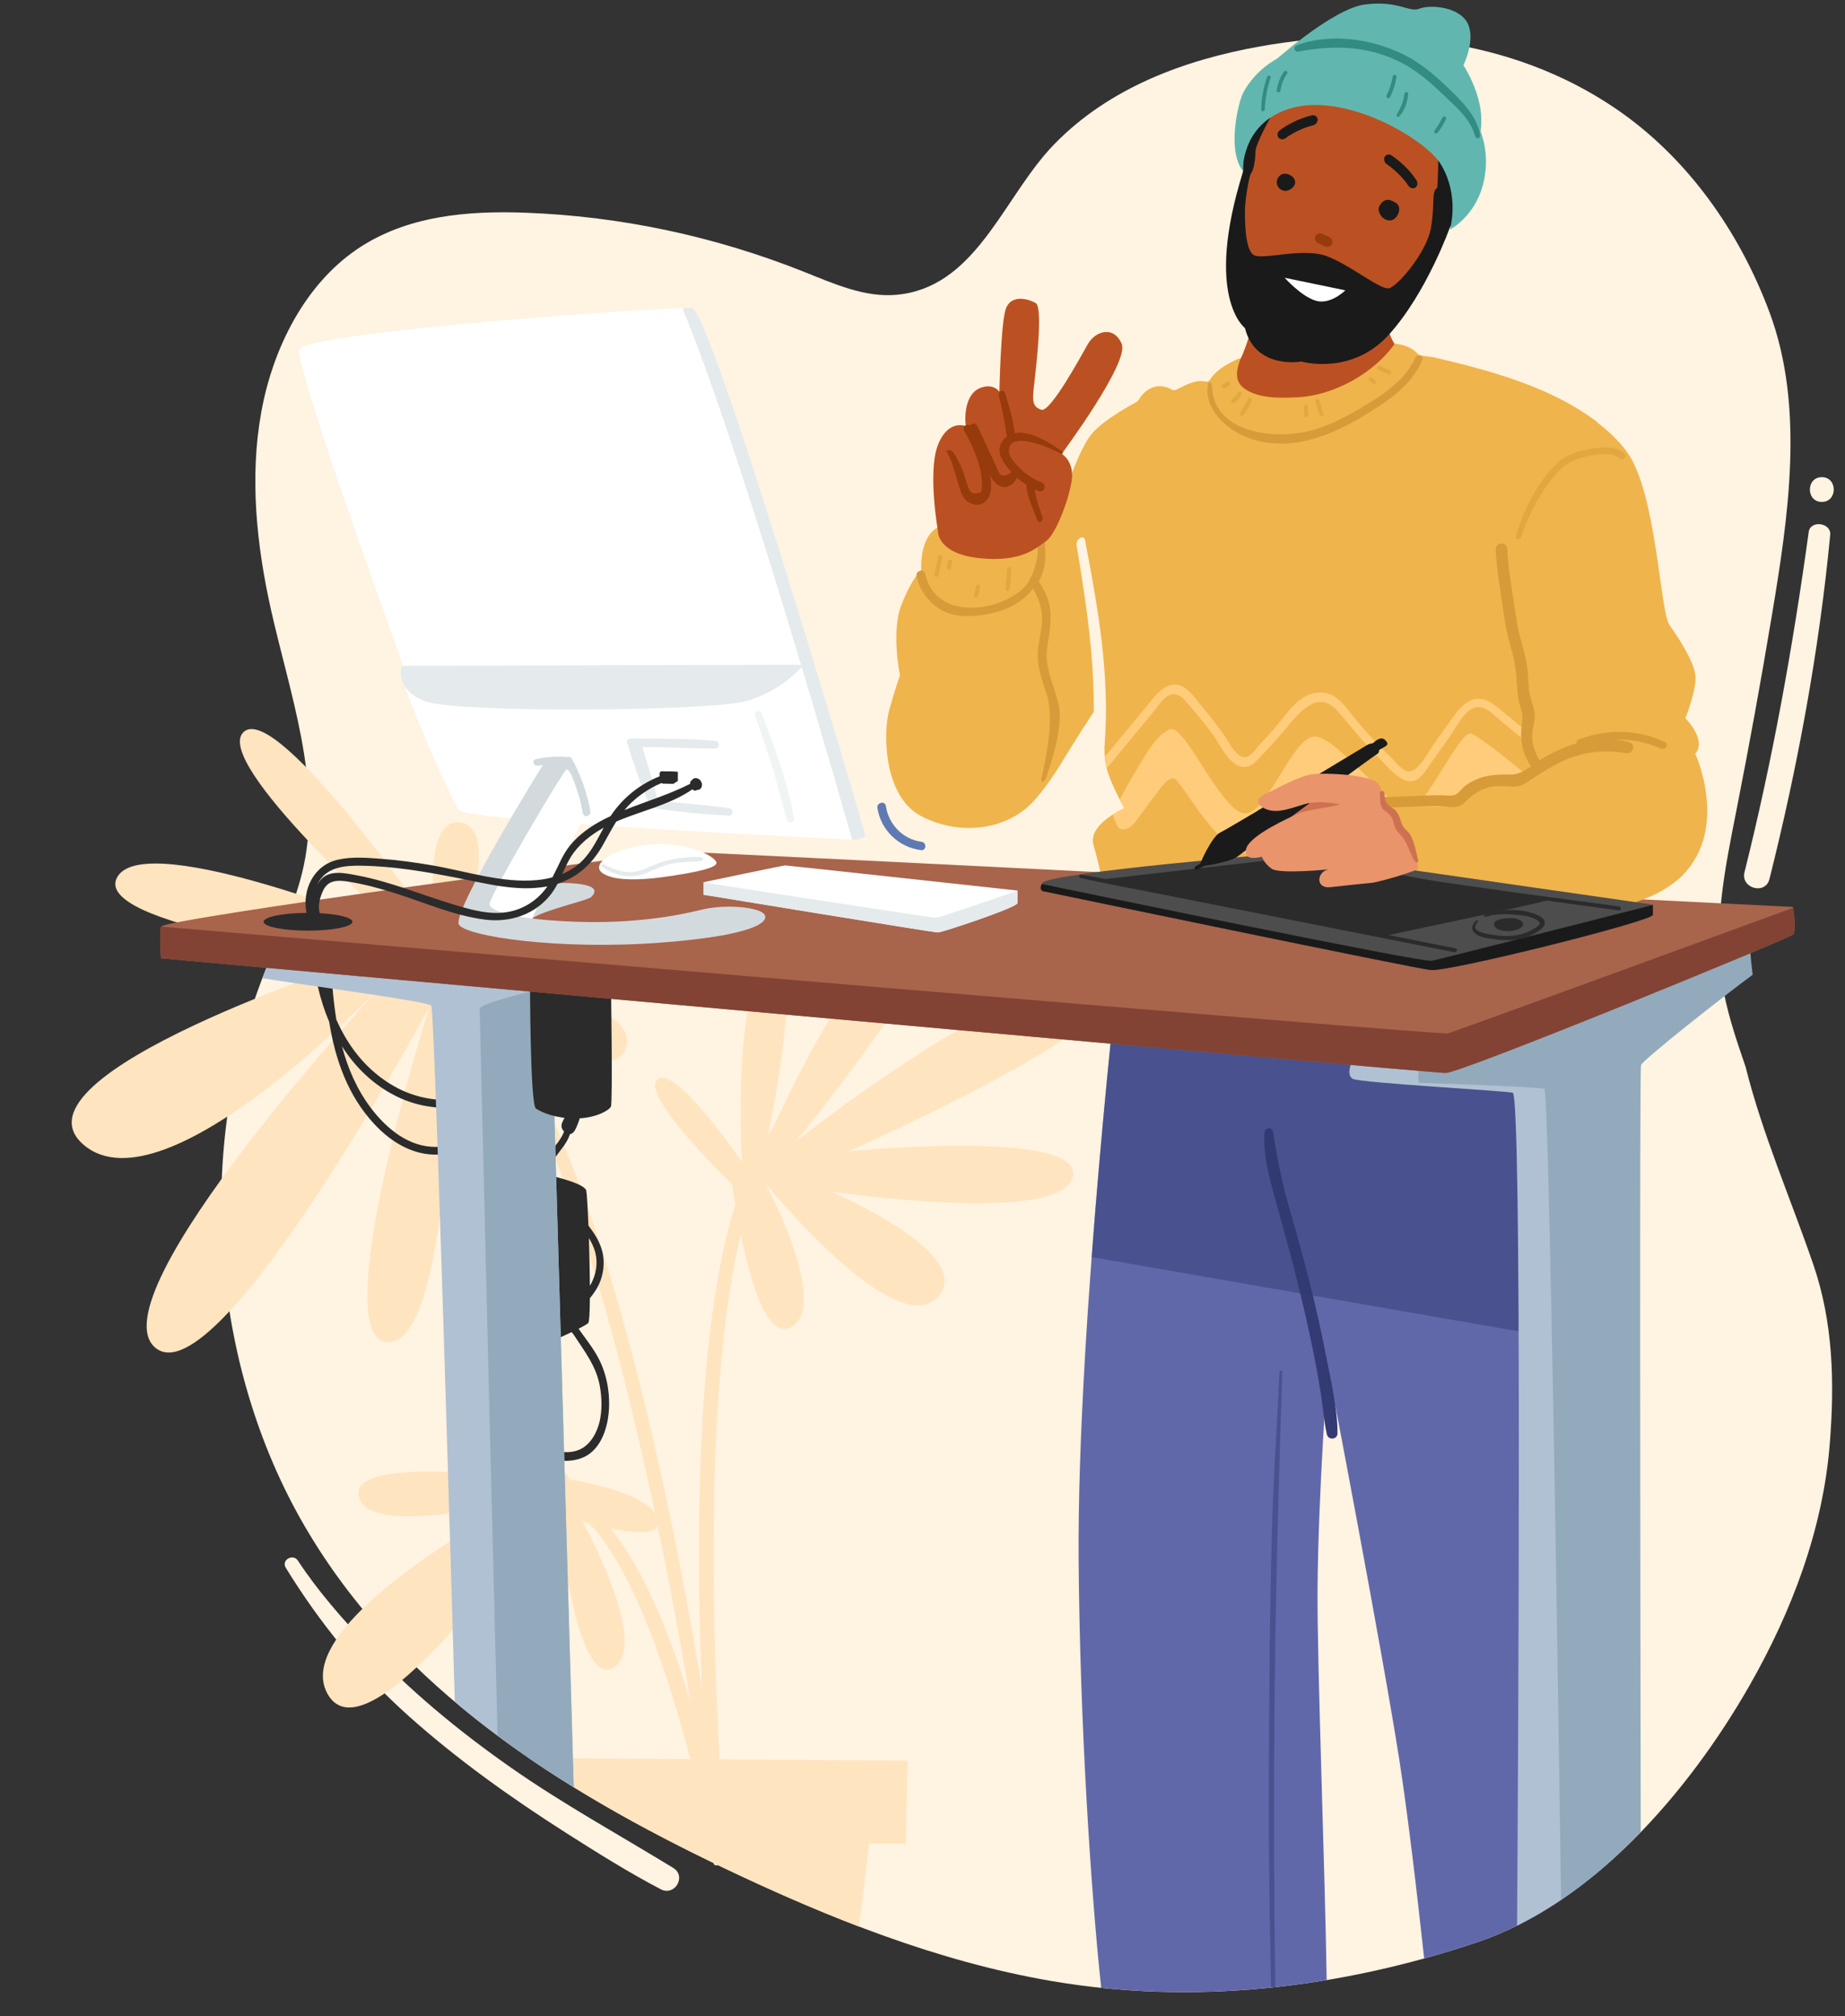 <svg xmlns="http://www.w3.org/2000/svg" xmlns:xlink="http://www.w3.org/1999/xlink" width="238" zoomAndPan="magnify" viewBox="0 0 178.5 195" height="260" preserveAspectRatio="xMidYMid meet" version="1.0"><rect x="0" y="0" width="178.5" height="195" fill="#333333" stroke="none"/><defs><clipPath id="948ff66a7c"><path d="M 21 3 L 177.797 3 L 177.797 193 L 21 193 Z M 21 3 " clip-rule="nonzero"/></clipPath><clipPath id="5bab9da36c"><path d="M 168 50 L 177.797 50 L 177.797 86 L 168 86 Z M 168 50 " clip-rule="nonzero"/></clipPath><clipPath id="462869d989"><path d="M 175 46 L 177.797 46 L 177.797 49 L 175 49 Z M 175 46 " clip-rule="nonzero"/></clipPath></defs><path fill="#fff3e1" d="M 65.129 180.668 C 59.844 177.434 54.43 174.473 49.348 170.91 C 44.363 167.418 39.637 163.516 35.469 159.07 C 33.082 156.523 30.742 153.879 28.824 150.953 C 28.348 150.227 27.188 150.891 27.648 151.641 C 30.957 157.016 34.828 161.766 39.535 165.977 C 44.246 170.188 49.414 173.871 54.738 177.266 C 57.738 179.176 60.773 181.082 63.922 182.734 C 65.281 183.449 66.449 181.473 65.129 180.668 Z M 65.129 180.668 " fill-opacity="1" fill-rule="nonzero"/><g clip-path="url(#948ff66a7c)"><path fill="#fff3e1" d="M 101.188 14.836 C 96.777 19.961 94.082 27.828 86.762 28.512 C 83.68 28.801 80.691 27.449 77.781 26.289 C 69.164 22.855 60.062 20.922 50.906 20.578 C 45.262 20.363 39.324 20.844 34.516 24.125 C 29.559 27.508 26.41 33.57 25.273 39.891 C 24.133 46.207 24.828 52.777 26.23 59.031 C 28.07 67.203 31.133 75.57 29.379 83.766 C 28.613 87.344 26.969 90.602 25.633 93.969 C 18.836 111.066 20.32 131.879 29.457 147.582 C 38.691 163.453 54.371 173.207 70.043 180.68 C 80.215 185.531 90.734 189.719 101.68 191.602 C 115.465 193.973 129.582 192.328 142.863 187.879 C 153.93 184.172 163.285 173.508 169.281 162.996 C 173.328 155.902 176.375 147.949 177.031 139.598 C 177.5 133.688 177.348 127.895 175.441 122.328 C 173.281 116.027 170.492 109.648 168.883 103.191 C 167.938 100.438 166.992 97.668 166.574 94.789 C 165.781 89.34 166.922 83.82 167.988 78.418 C 169.227 72.145 170.371 65.855 171.422 59.547 C 172.996 50.113 174.633 39.453 171.211 30.246 C 168.312 22.441 163.277 15.258 156.359 10.535 C 146.242 3.625 133.613 2.398 121.875 4.496 C 114.738 5.773 107.348 8.422 101.965 13.984 C 101.699 14.258 101.441 14.543 101.188 14.836 Z M 101.188 14.836 " fill-opacity="1" fill-rule="nonzero"/></g><path fill="#ffe4c0" d="M 105.871 95.367 C 98.719 93.074 76.898 110.492 76.898 110.492 C 76.898 110.492 94.219 89.59 88.688 89.676 C 84.043 89.75 76.934 104.418 74.777 109.109 C 74.617 109.305 74.461 109.508 74.305 109.723 C 75.047 106.117 77.793 91.855 74.516 93.395 C 70.766 95.152 71.777 112.391 71.777 112.391 C 71.777 112.391 65.297 102.863 63.602 104.418 C 61.91 105.973 70.84 114.562 70.84 114.562 C 70.84 114.562 70.938 115.336 71.133 116.516 C 69.043 123.176 67.879 132.977 67.664 145.844 C 67.559 152.109 67.703 158.223 67.918 163.328 C 66.992 157.738 65.742 150.848 64.172 143.621 C 59.156 120.539 53.398 105.039 47.055 97.535 C 49.461 99.141 59.254 105.383 60.559 101.348 C 62.051 96.746 46.469 93.836 46.469 93.836 C 46.469 93.836 54.621 91.914 53.109 90.672 C 51.594 89.43 44.82 91.215 44.82 91.215 C 44.766 90.664 48.438 79.996 44.5 79.551 C 40.562 79.105 42.203 90.082 42.203 90.082 C 42.203 90.082 26.941 67.93 23.609 70.766 C 20.273 73.602 38.875 90.137 38.875 90.137 C 38.875 90.137 14.238 80.051 11.371 84.789 C 8.504 89.531 35.234 92.723 35.234 92.723 C 35.234 92.723 0.203 104 8.098 110.734 C 15.996 117.469 36.887 95.344 36.887 95.344 C 36.887 95.344 8.996 125.402 15.047 130.371 C 21.102 135.34 41.539 97.391 41.539 97.391 C 41.539 97.391 31.379 129.586 37.516 129.812 C 43.656 130.039 43.852 98.273 43.852 98.273 C 43.852 98.273 45.809 123.699 51.234 122.324 C 55.383 121.273 50.434 107.129 47.871 100.527 C 54.594 110.379 59.797 129.367 63.379 146.367 C 61.781 144.059 55.117 143.117 55.117 143.117 C 55.117 143.117 45.812 128.727 43.938 132.254 C 42.062 135.781 52.434 143.195 52.434 143.195 C 52.434 143.195 33.91 140.492 34.695 144.684 C 35.48 148.875 50.305 145.078 50.305 145.078 C 50.305 145.078 27.84 156.871 31.68 163.824 C 35.52 170.773 51.266 148.23 51.266 148.23 C 51.266 148.23 44.41 160.422 48.051 163.496 C 51.695 166.566 54.238 148.309 54.238 148.309 C 54.238 148.309 55.938 163.547 59.414 161.25 C 62.895 158.957 56.352 147.172 56.352 147.172 C 56.352 147.172 56.613 147.25 57.039 147.363 C 61.418 152.027 64.75 162.297 66.785 170.152 L 51.164 170.043 C 56.852 173.938 62.938 177.25 69.039 180.199 C 69.059 180.301 69.07 180.359 69.07 180.367 L 69.172 180.352 C 69.18 180.398 69.184 180.426 69.184 180.438 L 69.469 180.406 C 69.66 180.5 69.852 180.59 70.043 180.684 C 74.336 182.73 78.691 184.656 83.113 186.344 C 83.492 183.281 83.836 180.379 84.078 178.305 L 87.629 178.305 L 87.812 170.301 L 69.617 170.172 C 68.879 156.887 68.25 133.617 71.66 119.391 C 72.578 123.895 74.254 129.719 76.586 128.324 C 80.293 126.105 74.062 114.473 74.062 114.473 C 74.062 114.473 86.414 129.66 90.625 125.543 C 94.832 121.426 80.371 115.234 80.371 115.234 C 80.371 115.234 102.629 118.574 103.773 113.836 C 104.922 109.098 82.066 111.367 82.066 111.367 C 82.066 111.367 113.023 97.664 105.871 95.367 Z M 46.523 97.172 C 46.523 97.172 46.598 97.227 46.742 97.324 L 46.629 97.422 C 46.559 97.262 46.523 97.172 46.523 97.172 Z M 59.082 147.84 C 60.965 148.219 63.207 148.457 63.633 147.59 C 64.918 153.789 65.984 159.68 66.828 164.719 C 66.582 163.867 66.328 163.035 66.066 162.242 C 63.922 155.762 61.582 150.949 59.082 147.84 Z M 59.082 147.84 " fill-opacity="1" fill-rule="nonzero"/><path fill="#efb44b" d="M 108.258 65.285 C 108.258 65.285 106.164 68.203 103.809 71.973 C 101.457 75.738 99.578 79.559 94.676 79.941 C 89.773 80.32 94.891 52.48 94.891 52.48 L 104.484 46.492 Z M 108.258 65.285 " fill-opacity="1" fill-rule="nonzero"/><path fill="#efb44b" d="M 105.273 87.859 C 104.762 89.418 104.344 91.047 104.625 91.578 C 105.215 92.691 107.891 95.211 118.875 95.781 C 129.855 96.355 146.066 91.793 147.371 91.645 C 148.418 91.523 148.922 90.203 149.141 89.328 C 149.473 88 149.414 86.488 149.09 85.168 C 149.008 84.824 148.902 84.477 148.93 84.121 C 148.957 83.844 149.059 83.582 149.16 83.324 C 149.414 82.66 149.645 81.969 149.613 81.258 C 149.598 80.992 149.551 80.734 149.484 80.477 C 149.387 80.09 149.25 79.707 149.152 79.32 C 148.867 78.195 149.027 77.227 149.207 76.215 C 149.285 75.781 149.363 75.34 149.414 74.875 C 149.469 74.383 149.562 73.891 149.672 73.398 C 149.73 73.141 149.797 72.883 149.867 72.625 C 149.98 72.184 150.105 71.742 150.227 71.305 C 150.898 68.875 151.691 66.48 152.531 64.105 C 152.645 63.781 152.762 63.457 152.879 63.137 C 152.941 62.953 153.008 62.773 153.074 62.598 C 153.363 61.797 153.66 61 153.973 60.207 C 154.184 59.66 154.02 58.668 154.039 58.09 C 154.094 56.332 154.148 54.574 154.207 52.82 C 154.266 50.902 154.547 48.883 154.262 47.004 C 153.949 44.949 154.031 42.848 154.543 40.832 C 151.969 38.887 148.996 37.547 145.949 36.531 C 144.379 36.004 142.781 35.562 141.176 35.156 C 140.371 34.953 139.566 34.762 138.762 34.57 C 138.551 34.52 137.309 34.418 137.184 34.25 C 137.145 34.199 136.328 33.133 134.215 33.23 C 132.051 33.336 120.355 34.57 120.355 34.57 C 119.84 34.625 119.246 34.961 118.805 35.207 C 118.359 35.449 117.938 35.738 117.578 36.094 C 117.391 36.273 117.234 36.477 117.086 36.688 C 116.859 36.996 116.746 36.926 116.363 36.867 C 115.684 36.762 114.727 37.227 114.113 37.535 C 113.895 37.645 113.715 37.789 113.469 37.727 C 113.305 37.684 113.141 37.547 112.969 37.492 C 112.66 37.395 112.336 37.332 112.012 37.363 C 111.648 37.395 111.312 37.535 111.016 37.742 C 110.824 37.871 110.652 38.031 110.492 38.203 C 110.352 38.352 110.125 38.812 109.957 38.887 C 109.957 38.887 106.738 40.559 105.582 42.012 C 104.43 43.465 103.273 46.973 103.273 46.973 C 103.273 46.973 106.715 59.691 106.832 65.75 C 106.922 70.473 106.785 72.031 106.887 73.215 C 106.914 73.547 106.965 73.855 107.043 74.191 C 107.051 74.238 107.062 74.281 107.074 74.324 C 107.316 75.266 107.902 76.5 108.32 77.312 C 108.582 77.828 108.777 78.176 108.777 78.176 C 108.777 78.176 108.266 78.398 107.656 78.785 C 106.676 79.418 105.449 80.473 105.789 81.695 C 106.332 83.668 106.504 84.543 106.504 84.543 C 106.504 84.543 105.953 85.863 105.434 87.375 C 105.379 87.535 105.328 87.695 105.273 87.859 Z M 105.273 87.859 " fill-opacity="1" fill-rule="nonzero"/><path fill="#d89b39" d="M 116.855 37.305 C 116.93 36.801 117.242 36.918 117.262 37.43 C 117.449 42.078 123.773 42.617 127.254 41.527 C 129.223 40.91 131.051 39.867 132.781 38.773 C 134.465 37.711 136.09 36.445 136.926 34.609 C 137.113 34.203 137.789 34.414 137.605 34.832 C 136.738 36.836 135.102 38.207 133.289 39.379 C 131.156 40.758 128.859 42.055 126.352 42.625 C 124.301 43.094 122.062 43.004 120.148 42.09 C 118.379 41.246 116.531 39.402 116.855 37.305 Z M 116.855 37.305 " fill-opacity="1" fill-rule="nonzero"/><path fill="#d89b39" d="M 133.465 35.371 C 133.801 35.527 134.133 35.688 134.477 35.824 C 134.707 35.918 134.59 36.281 134.355 36.191 C 133.996 36.051 133.641 35.898 133.301 35.711 C 133.113 35.609 133.27 35.277 133.465 35.371 Z M 133.465 35.371 " fill-opacity="0.5" fill-rule="nonzero"/><path fill="#d89b39" d="M 132.723 36.523 L 133.055 36.773 C 133.25 36.922 133.047 37.242 132.844 37.098 C 132.734 37.012 132.621 36.93 132.508 36.848 C 132.309 36.699 132.523 36.371 132.723 36.523 Z M 132.723 36.523 " fill-opacity="0.5" fill-rule="nonzero"/><path fill="#d89b39" d="M 127.641 38.73 C 127.762 39.168 127.898 39.598 128.051 40.027 C 128.137 40.27 127.738 40.359 127.656 40.113 C 127.512 39.684 127.379 39.25 127.262 38.812 C 127.199 38.57 127.574 38.492 127.641 38.73 Z M 127.641 38.73 " fill-opacity="0.5" fill-rule="nonzero"/><path fill="#d89b39" d="M 126.281 39.164 C 126.371 39.141 126.5 39.207 126.512 39.309 C 126.539 39.574 126.566 39.836 126.594 40.098 C 126.621 40.352 126.223 40.438 126.199 40.184 C 126.18 39.922 126.156 39.656 126.133 39.395 C 126.125 39.289 126.168 39.188 126.281 39.164 Z M 126.281 39.164 " fill-opacity="0.5" fill-rule="nonzero"/><path fill="#d89b39" d="M 119.984 39.922 C 120.238 39.488 120.516 39.082 120.734 38.629 C 120.844 38.398 121.223 38.52 121.113 38.754 C 120.891 39.23 120.648 39.727 120.324 40.145 C 120.168 40.352 119.852 40.148 119.984 39.922 Z M 119.984 39.922 " fill-opacity="0.5" fill-rule="nonzero"/><path fill="#d89b39" d="M 119.191 38.633 C 119.422 38.434 119.617 38.211 119.773 37.949 C 119.906 37.723 120.242 37.945 120.113 38.172 C 119.941 38.461 119.727 38.727 119.469 38.941 C 119.262 39.109 118.988 38.809 119.191 38.633 Z M 119.191 38.633 " fill-opacity="0.5" fill-rule="nonzero"/><path fill="#d89b39" d="M 118.273 37.215 C 118.422 37.062 118.613 36.961 118.82 36.906 C 119.074 36.844 119.156 37.234 118.906 37.305 C 118.766 37.344 118.652 37.418 118.551 37.523 C 118.367 37.719 118.086 37.406 118.273 37.215 Z M 118.273 37.215 " fill-opacity="0.5" fill-rule="nonzero"/><path fill="#d89b39" d="M 105.273 87.859 C 105.938 88.652 106.828 89.223 107.773 89.676 C 109.309 90.41 110.961 90.945 112.613 91.352 C 115.629 92.09 118.758 92.352 121.848 92.113 C 125.043 91.863 128.121 90.965 131.273 90.426 C 136.898 89.461 143.012 90.211 148.191 87.391 C 148.398 87.277 148.23 86.953 148.023 87.062 C 145.199 88.57 142.008 89.023 138.859 89.27 C 136.09 89.488 133.312 89.609 130.578 90.117 C 127.516 90.684 124.504 91.527 121.383 91.719 C 118.355 91.902 115.301 91.609 112.367 90.848 C 110.953 90.477 109.543 90.012 108.207 89.41 C 107.148 88.93 106.125 88.312 105.434 87.375 C 105.379 87.535 105.328 87.695 105.273 87.859 Z M 105.273 87.859 " fill-opacity="1" fill-rule="nonzero"/><path fill="#d89b39" d="M 151.148 61.527 C 151.793 61.734 152.375 62.074 152.938 62.449 C 153.359 62.73 152.934 63.387 152.504 63.109 C 151.969 62.762 151.398 62.48 150.84 62.172 C 150.473 61.973 150.77 61.406 151.148 61.527 Z M 151.148 61.527 " fill-opacity="1" fill-rule="nonzero"/><path fill="#bb5122" d="M 134.918 33.277 C 132.902 36.125 128.996 38.254 125.574 38.422 C 123.914 38.5 121.785 38.586 120.379 37.574 C 119.457 36.906 119.594 35.887 119.953 34.879 C 121.535 31.512 121.684 27.891 121.789 27.707 C 121.793 27.707 121.793 27.699 121.797 27.699 C 121.801 27.695 121.797 27.695 121.797 27.695 C 121.801 27.695 121.801 27.695 121.805 27.699 C 121.812 27.715 121.82 27.77 121.852 27.832 C 121.859 27.859 121.875 27.887 121.891 27.914 C 121.906 27.941 121.93 27.969 121.953 27.992 C 122.098 28.129 133.945 20.996 133.945 20.996 C 133.945 20.996 132.848 29.973 134.918 33.277 Z M 134.918 33.277 " fill-opacity="1" fill-rule="nonzero"/><path fill="#4b3333" d="M 121.789 27.707 C 121.738 27.801 121.672 28.762 121.422 30.125 C 121.695 30.324 122.008 30.488 122.254 30.602 C 123.578 31.223 125.121 31.367 126.535 31.008 C 126.586 30.996 126.633 30.98 126.68 30.969 C 127.82 30.652 128.859 30.008 129.664 29.145 C 130.535 28.207 130.891 27.496 131.652 25.777 L 122.969 27.852 C 122.379 28.195 122.098 28.129 121.953 27.992 C 121.93 27.969 121.906 27.941 121.891 27.914 C 121.875 27.887 121.859 27.859 121.852 27.832 C 121.82 27.77 121.812 27.715 121.805 27.699 C 121.801 27.695 121.801 27.695 121.801 27.695 C 121.793 27.699 121.793 27.707 121.789 27.707 Z M 121.789 27.707 " fill-opacity="1" fill-rule="nonzero"/><path fill="#fff3e1" d="M 104.977 52.262 C 106.223 58.75 107.406 65.402 106.867 72.035 C 106.805 72.781 105.652 72.723 105.707 71.973 C 106.16 65.391 105.234 59.219 104.16 52.746 C 104.059 52.133 104.859 51.645 104.977 52.262 Z M 104.977 52.262 " fill-opacity="1" fill-rule="nonzero"/><path fill="#efb44b" d="M 100.637 52.434 C 100.637 52.434 100.969 54.418 100.008 56.121 C 100.008 56.121 101.879 57.969 101.25 61.66 C 100.621 65.348 100.438 64.68 101.414 66.922 C 102.391 69.16 103.035 73.574 100.457 76.941 C 97.875 80.309 93.035 80.934 89.199 78.98 C 85.367 77.031 85.477 70.688 86.016 68.746 C 86.555 66.805 87.07 65.297 87.07 65.297 C 87.07 65.297 86.195 61.094 87.203 58.52 C 88.211 55.945 89.129 55.117 89.129 55.117 C 89.129 55.117 88.875 51.602 91.102 50.84 C 93.324 50.082 100.637 52.434 100.637 52.434 Z M 100.637 52.434 " fill-opacity="1" fill-rule="nonzero"/><path fill="#d89b39" d="M 89.52 55.523 C 89.562 55.738 89.621 55.953 89.695 56.16 C 90.133 57.367 91.121 58.207 92.34 58.559 C 93.598 58.922 94.973 58.816 96.215 58.441 C 96.848 58.25 97.457 57.984 98.02 57.637 C 98.363 57.422 98.699 57.188 99 56.91 C 99.324 56.613 99.52 56.293 99.707 55.898 C 100.094 55.098 100.367 54.23 100.402 53.336 C 100.414 53.066 100.402 52.789 100.363 52.52 C 100.34 52.359 100.305 52.227 100.449 52.109 C 100.656 51.941 101.047 52.02 101.082 52.312 C 101.062 52.668 101.145 53.043 101.141 53.402 C 101.129 54.02 101.102 54.609 100.938 55.207 C 100.844 55.555 100.68 55.859 100.543 56.184 C 100.531 56.207 100.52 56.23 100.523 56.258 C 100.523 56.293 100.543 56.32 100.562 56.352 C 101.191 57.25 101.574 58.223 101.629 59.324 C 101.688 60.441 101.465 61.547 101.312 62.645 C 101.02 64.73 102.078 66.383 102.461 68.367 C 102.828 70.254 101.781 73.594 101.211 75.211 C 101.023 75.738 100.645 75.773 100.77 75.23 C 101.254 73.133 101.945 69.484 101.336 67.414 C 100.812 65.629 100.176 64.332 100.477 62.41 C 100.621 61.477 100.859 60.543 100.816 59.586 C 100.77 58.574 100.383 57.773 99.945 56.902 C 98.527 58.945 95.594 59.652 93.234 59.586 C 90.988 59.527 89.133 57.895 88.68 55.707 C 88.566 55.164 89.406 54.98 89.52 55.523 Z M 89.52 55.523 " fill-opacity="1" fill-rule="nonzero"/><path fill="#d89b39" d="M 97.438 55.043 C 97.453 54.785 97.852 54.805 97.84 55.062 C 97.805 55.707 97.75 56.352 97.68 56.992 C 97.648 57.25 97.242 57.23 97.273 56.969 C 97.344 56.328 97.398 55.688 97.438 55.043 Z M 97.438 55.043 " fill-opacity="0.5" fill-rule="nonzero"/><path fill="#d89b39" d="M 94.23 57.52 C 94.312 57.254 94.383 56.996 94.414 56.723 C 94.441 56.465 94.84 56.48 94.816 56.742 C 94.789 57.047 94.73 57.359 94.613 57.648 C 94.516 57.887 94.152 57.77 94.23 57.52 Z M 94.23 57.52 " fill-opacity="0.5" fill-rule="nonzero"/><path fill="#d89b39" d="M 90.789 53.805 C 90.848 53.547 91.234 53.68 91.18 53.934 C 91.055 54.504 90.934 55.078 90.805 55.648 C 90.746 55.91 90.355 55.777 90.41 55.52 C 90.531 54.945 90.664 54.375 90.789 53.805 Z M 90.789 53.805 " fill-opacity="0.5" fill-rule="nonzero"/><path fill="#d89b39" d="M 91.609 54.805 C 91.656 54.641 91.691 54.473 91.711 54.305 C 91.727 54.195 91.809 54.105 91.926 54.113 C 92.027 54.117 92.129 54.215 92.117 54.324 C 92.09 54.531 92.055 54.734 92 54.934 C 91.934 55.188 91.539 55.059 91.609 54.805 Z M 91.609 54.805 " fill-opacity="0.5" fill-rule="nonzero"/><path fill="#bb5122" d="M 90.746 51.371 C 90.746 51.371 90.633 53.551 94.762 53.988 C 98.895 54.422 100.281 52.961 101.188 52.352 C 102.094 51.742 103.355 48.523 103.672 46.57 C 103.992 44.617 102.719 43.895 102.719 43.895 C 102.719 43.895 109.301 35.043 108.52 33.25 C 107.738 31.457 105.961 32.02 105.238 33.297 C 104.516 34.574 101.617 39.895 100.754 39.633 C 99.895 39.367 99.93 38.711 99.961 38.059 C 99.996 37.402 101.047 29.793 100.199 29.312 C 99.348 28.832 97.832 28.531 97.328 29.82 C 96.824 31.105 96.691 37.887 96.691 37.887 C 96.691 37.887 96.082 36.98 94.742 37.566 C 93.398 38.152 93.285 40.336 93.457 41.223 C 93.457 41.223 91.746 40.477 90.738 43.051 C 89.73 45.625 90.746 51.371 90.746 51.371 Z M 90.746 51.371 " fill-opacity="1" fill-rule="nonzero"/><path fill="#973a0c" d="M 92.324 43.879 C 92.746 44.547 93.059 45.262 93.316 46.008 C 93.445 46.371 93.539 46.891 93.719 47.219 C 93.859 47.723 94.258 47.848 94.914 47.598 C 95.008 47.324 95.035 47.051 94.996 46.77 C 94.98 45.02 94.098 43.125 93.27 41.621 C 93.059 41.242 93.551 40.938 93.84 41.164 C 94.004 40.938 94.379 40.871 94.543 41.199 C 94.973 42.035 95.352 42.898 95.75 43.75 C 95.918 44.117 96.086 44.484 96.254 44.848 C 96.367 45.094 96.48 45.336 96.594 45.582 C 96.754 46.102 97.18 46.137 97.867 45.684 C 97.793 45.602 97.719 45.523 97.652 45.438 C 97.098 44.758 96.387 43.828 96.832 42.93 C 97 42.594 97.219 42.348 97.477 42.176 C 97.414 42.125 97.367 42.047 97.355 41.941 C 97.199 40.715 96.945 39.512 96.645 38.316 C 96.527 37.852 97.09 37.59 97.23 38.023 C 97.617 39.199 97.992 40.539 98.16 41.762 C 98.168 41.812 98.164 41.855 98.156 41.898 C 99.656 41.59 101.621 42.883 102.629 43.559 C 103.031 43.828 102.812 44.012 102.398 43.766 C 101.699 43.352 97.301 41.43 97.637 43.828 C 97.707 44.344 98.391 45.004 98.742 45.355 C 99.328 45.938 100.02 46.359 100.785 46.668 C 101.301 46.879 101.031 47.707 100.508 47.496 C 100.379 47.441 100.246 47.387 100.121 47.324 C 100.203 48.215 100.559 49.152 100.84 49.953 C 101.012 50.449 100.48 50.723 100.316 50.227 C 99.973 49.219 99.293 47.98 99.32 46.895 C 98.996 46.695 98.688 46.469 98.398 46.215 C 98 47.012 97.113 47.477 96.336 46.734 C 96.113 46.52 95.938 46.242 95.781 45.941 C 95.961 46.844 95.996 47.863 95.344 48.488 C 94.723 49.086 93.801 48.82 93.297 48.211 C 92.949 47.785 92.801 47.051 92.637 46.543 C 92.352 45.672 92.148 44.652 91.684 43.863 C 91.398 43.387 92.031 43.418 92.324 43.879 Z M 92.324 43.879 " fill-opacity="1" fill-rule="nonzero"/><path fill="#ffcc7b" d="M 107.656 78.789 C 107.668 78.855 107.691 78.926 107.715 78.996 C 107.801 79.254 107.91 79.508 108.035 79.754 C 108.113 79.91 108.211 80.07 108.367 80.156 C 108.465 80.207 108.586 80.227 108.703 80.219 C 109.156 80.195 109.543 79.871 109.828 79.512 C 110.539 78.609 111.168 77.648 111.883 76.746 C 112.148 76.418 113.012 75.121 113.57 75.289 C 114.418 75.551 118.129 83.094 121.391 82.617 C 124.656 82.137 126.512 75.531 127.781 76.031 C 129.051 76.527 134.934 83.754 137.121 83.219 C 139.309 82.684 141.367 76.305 142.875 76.383 C 144.109 76.449 148.082 79.406 149.484 80.477 C 149.387 80.09 149.25 79.707 149.152 79.32 C 148.867 78.195 149.027 77.227 149.203 76.215 C 147.871 75.09 143.203 71.184 142.293 70.949 C 141.227 70.676 137.809 78.281 136.293 78.418 C 134.773 78.559 129.328 71.137 127.164 71.242 C 125 71.344 122.68 78.574 120.516 78.68 C 118.352 78.781 114.891 70.602 113.383 70.523 C 113.23 70.516 113.094 70.582 112.961 70.652 C 111.727 71.297 110.832 73.043 110.129 74.172 C 109.484 75.199 108.91 76.262 108.32 77.316 C 108.582 77.828 108.777 78.176 108.777 78.176 C 108.777 78.176 108.266 78.398 107.656 78.789 Z M 107.656 78.789 " fill-opacity="1" fill-rule="nonzero"/><path fill="#ffcc7b" d="M 106.887 73.215 C 106.914 73.547 106.965 73.855 107.043 74.191 C 107.051 74.238 107.062 74.281 107.074 74.324 C 108.617 72.453 110.16 70.586 111.703 68.715 C 112.059 68.285 112.598 67.402 113.18 67.223 C 114.09 66.938 114.555 67.641 115.074 68.234 C 115.859 69.137 116.609 70.066 117.32 71.023 C 118 71.938 118.984 74.227 120.406 74.184 C 121.172 74.156 121.672 73.48 122.156 72.973 C 122.844 72.25 123.512 71.508 124.164 70.75 C 125.555 69.129 127.422 66.461 129.48 68.852 C 130.785 70.363 131.988 71.918 133.418 73.32 C 134.191 74.078 135.57 75.938 136.844 75.5 C 137.598 75.242 138.074 74.316 138.504 73.715 C 139.098 72.875 139.691 72.039 140.289 71.203 C 140.871 70.387 141.555 68.953 142.488 68.516 C 143.562 68.012 144.566 69.199 145.348 69.848 C 146.785 71.035 148.227 72.223 149.672 73.402 C 149.73 73.141 149.797 72.883 149.867 72.625 C 148.133 71.113 146.398 69.578 144.578 68.188 C 143.051 67.02 141.828 67.672 140.793 69.078 C 140.059 70.066 139.359 71.082 138.641 72.086 C 138.141 72.785 137.09 74.953 136.047 74.57 C 135.535 74.379 134.871 73.539 134.465 73.152 C 134.094 72.797 133.73 72.438 133.371 72.066 C 132.613 71.281 131.891 70.465 131.199 69.625 C 130.23 68.441 129.273 66.832 127.523 66.977 C 125.582 67.141 124.398 69.188 123.246 70.508 C 122.797 71.023 122.336 71.535 121.863 72.035 C 121.559 72.359 121.195 72.922 120.797 73.129 C 119.734 73.695 118.922 71.785 118.426 71.09 C 117.73 70.121 116.996 69.176 116.23 68.262 C 115.684 67.613 115.059 66.641 114.23 66.324 C 112.766 65.77 111.641 67.453 110.855 68.406 C 109.531 70.008 108.211 71.609 106.887 73.215 Z M 106.887 73.215 " fill-opacity="1" fill-rule="nonzero"/><path fill="#5f7ab3" d="M 85.707 77.965 C 85.969 79.742 87.359 81.184 89.156 81.422 C 89.668 81.488 89.633 82.293 89.113 82.23 C 86.965 81.961 85.207 80.305 84.891 78.145 C 84.812 77.613 85.629 77.43 85.707 77.965 Z M 85.707 77.965 " fill-opacity="1" fill-rule="nonzero"/><path fill="#61b7b0" d="M 122.941 6.215 C 122.941 6.215 128.84 0.836 132.078 0.43 C 135.312 0.027 136.324 1.242 137.336 0.836 C 138.348 0.43 141.18 0.633 141.988 2.254 C 142.797 3.875 141.582 6.305 141.582 6.305 C 141.582 6.305 142.797 8.129 143.203 10.355 C 143.605 12.586 142.797 14.609 142.797 14.609 L 129.648 7.926 Z M 122.941 6.215 " fill-opacity="1" fill-rule="nonzero"/><path fill="#bb5122" d="M 140.934 16.594 C 140.934 16.594 137.609 29.305 134.113 31.762 C 131.324 33.723 126.109 34.512 121.637 31.004 C 117.629 27.859 119.762 18.297 120.379 16.176 C 120.793 14.758 121.371 12.727 121.863 11.332 C 121.996 10.957 122.141 10.258 122.457 9.984 C 122.723 9.754 123.32 9.668 123.648 9.52 C 124.035 9.34 124.406 9.137 124.766 8.91 C 125.504 8.438 126.242 7.832 127.121 7.824 C 127.648 7.82 128.148 8.039 128.641 8.219 C 129.66 8.598 130.809 8.84 131.824 8.453 C 132.285 8.277 132.75 7.969 133.234 8.078 C 133.824 8.215 134.953 10.734 135.348 11.414 C 135.73 12.078 137.352 11.695 137.84 12.281 C 139.004 13.672 139.285 15.832 140.934 16.594 Z M 140.934 16.594 " fill-opacity="1" fill-rule="nonzero"/><path fill="#973a0c" d="M 127.254 22.859 C 127.363 22.617 127.664 22.5 127.906 22.609 C 128.145 22.719 128.383 22.824 128.621 22.934 C 128.863 23.043 128.98 23.34 128.871 23.586 C 128.766 23.828 128.465 23.945 128.223 23.836 C 127.984 23.727 127.746 23.617 127.508 23.512 C 127.266 23.402 127.148 23.105 127.254 22.859 Z M 127.254 22.859 " fill-opacity="1" fill-rule="nonzero"/><path fill="#1a1a1a" d="M 127.234 12.031 C 127.402 11.914 127.504 11.719 127.48 11.527 C 127.453 11.258 127.195 11.094 126.91 11.156 C 126.844 11.172 125.234 11.535 123.828 12.594 C 123.586 12.773 123.52 13.09 123.68 13.297 C 123.836 13.504 124.16 13.535 124.402 13.348 C 125.598 12.453 127.004 12.129 127.016 12.125 C 127.098 12.109 127.172 12.074 127.234 12.031 Z M 127.234 12.031 " fill-opacity="1" fill-rule="nonzero"/><path fill="#1a1a1a" d="M 134.02 15.738 C 133.902 15.57 133.875 15.352 133.957 15.18 C 134.078 14.938 134.375 14.871 134.621 15.027 C 134.68 15.066 136.07 15.957 137.031 17.43 C 137.195 17.68 137.152 18 136.934 18.141 C 136.715 18.281 136.398 18.199 136.238 17.941 C 135.414 16.695 134.203 15.91 134.191 15.902 C 134.121 15.859 134.066 15.801 134.02 15.738 Z M 134.02 15.738 " fill-opacity="1" fill-rule="nonzero"/><path fill="#ffffff" d="M 125.688 28.637 C 125.746 28.668 125.805 28.695 125.863 28.723 C 125.891 28.734 125.922 28.742 125.953 28.754 C 127.398 29.352 129.098 28.055 130.301 26.688 C 129.574 26.57 128.848 26.387 128.105 26.172 C 126.965 25.84 125.773 25.559 124.695 25.051 C 124.652 26.473 124.738 28.078 125.688 28.637 Z M 125.688 28.637 " fill-opacity="1" fill-rule="nonzero"/><path fill="#1a1a1a" d="M 123.578 17.34 C 123.695 17.031 123.984 16.789 124.324 16.801 C 124.898 16.816 125.594 17.387 125.184 18 C 125.117 18.098 125.027 18.176 124.938 18.246 C 124.836 18.32 124.723 18.387 124.602 18.426 C 124.383 18.5 124.133 18.469 123.934 18.348 C 123.734 18.23 123.59 18.023 123.543 17.797 C 123.508 17.645 123.523 17.484 123.578 17.34 Z M 123.578 17.34 " fill-opacity="1" fill-rule="nonzero"/><path fill="#1a1a1a" d="M 133.641 19.656 C 133.648 19.645 133.656 19.633 133.668 19.625 C 133.797 19.477 133.969 19.355 134.164 19.332 C 134.457 19.297 134.887 19.492 135.117 19.672 C 135.672 20.105 135.23 21.148 134.641 21.297 C 134.383 21.363 134.102 21.297 133.883 21.141 C 133.664 20.988 133.512 20.754 133.422 20.504 C 133.309 20.172 133.426 19.91 133.641 19.656 Z M 133.641 19.656 " fill-opacity="1" fill-rule="nonzero"/><path fill="#1a1a1a" d="M 123.074 11.066 C 123.074 11.066 121.457 13.902 121.457 14.711 C 121.457 15.523 121.254 16.535 121.051 16.738 C 120.852 16.941 120.445 19.371 120.445 20.383 C 120.445 21.398 120.445 24.031 121.254 24.637 C 122.062 25.246 126.109 23.828 128.535 24.84 C 130.965 25.855 133.594 28.082 134.402 27.879 C 135.211 27.676 138.043 24.434 138.449 22.004 C 138.852 19.574 138.449 18.562 139.055 18.156 C 139.055 18.156 139.258 14.773 139.055 14.035 C 138.852 13.293 141.078 16.129 141.078 16.129 L 141.684 19.777 L 140.27 22.004 C 140.27 22.004 138.043 28.285 134.402 32.336 C 130.762 36.387 125.906 34.969 125.906 34.969 C 125.906 34.969 121.457 35.777 120.445 31.727 C 120.445 31.727 116.449 28.77 120.27 16.578 C 120.27 16.578 120.043 12.891 121.254 11.066 C 122.469 9.242 123.074 11.066 123.074 11.066 Z M 123.074 11.066 " fill-opacity="1" fill-rule="nonzero"/><path fill="#ffffff" d="M 124.289 26.867 L 130.156 28.082 C 130.156 28.082 128.738 29.5 127.324 29.094 C 125.906 28.688 124.289 26.867 124.289 26.867 Z M 124.289 26.867 " fill-opacity="1" fill-rule="nonzero"/><path fill="#61b7b0" d="M 120.242 16.535 C 120.242 16.535 120.043 12.078 124.594 10.559 C 130.055 8.738 137.941 13.508 139.359 15.828 C 141.281 18.965 140.27 22.207 140.27 22.207 C 140.27 22.207 142.695 20.992 143.504 17.75 C 144.312 14.512 143 12.18 143 12.18 C 143 12.18 139.562 6.102 131.469 4.684 C 123.379 3.266 120.648 8.23 120.242 9.039 C 119.84 9.852 118.66 14.453 120.242 16.535 Z M 120.242 16.535 " fill-opacity="1" fill-rule="nonzero"/><path fill="#338c81" d="M 143.184 12.922 C 142.816 11.234 141.594 9.957 140.395 8.793 C 139.012 7.441 137.598 6.176 135.859 5.305 C 132.777 3.758 128.742 3.145 125.445 4.387 C 125.07 4.527 125.215 5.062 125.613 4.988 C 129.012 4.355 132.297 4.414 135.453 6 C 136.98 6.766 138.242 7.832 139.465 9.012 C 140.715 10.215 142.195 11.379 142.695 13.094 C 142.836 13.574 143.293 13.41 143.184 12.922 Z M 143.184 12.922 " fill-opacity="1" fill-rule="nonzero"/><path fill="#338c81" d="M 122.59 7.426 C 122.238 8.449 122.035 9.516 122.02 10.602 C 122.02 10.824 122.352 10.82 122.363 10.602 C 122.418 9.543 122.59 8.52 122.93 7.52 C 123 7.301 122.66 7.211 122.59 7.426 Z M 122.59 7.426 " fill-opacity="1" fill-rule="nonzero"/><path fill="#338c81" d="M 124.219 6.93 C 123.836 7.48 123.609 8.09 123.523 8.758 C 123.496 8.988 123.859 8.984 123.887 8.758 C 123.969 8.16 124.188 7.609 124.531 7.113 C 124.66 6.922 124.352 6.742 124.219 6.93 Z M 124.219 6.93 " fill-opacity="1" fill-rule="nonzero"/><path fill="#338c81" d="M 134.75 7.363 C 134.641 8.016 134.445 8.629 134.148 9.219 C 134.035 9.438 134.367 9.629 134.477 9.41 C 134.785 8.793 135 8.145 135.113 7.465 C 135.152 7.227 134.789 7.125 134.75 7.363 Z M 134.75 7.363 " fill-opacity="1" fill-rule="nonzero"/><path fill="#338c81" d="M 135.863 9.09 C 135.793 9.832 135.5 10.449 135.129 11.082 C 135.039 11.227 135.246 11.395 135.367 11.266 C 135.914 10.672 136.164 9.883 136.238 9.09 C 136.258 8.852 135.887 8.855 135.863 9.09 Z M 135.863 9.09 " fill-opacity="1" fill-rule="nonzero"/><path fill="#338c81" d="M 139.57 11.344 C 139.348 11.801 139.086 12.227 138.781 12.629 C 138.633 12.824 138.965 13.02 139.113 12.82 C 139.414 12.418 139.676 11.988 139.891 11.535 C 139.992 11.316 139.672 11.129 139.57 11.344 Z M 139.57 11.344 " fill-opacity="1" fill-rule="nonzero"/><path fill="#2b2b2b" d="M 50.535 102.383 C 47.984 106.699 42.293 107.418 38.16 105.082 C 35.52 103.594 33.707 101.273 32.539 98.617 C 32.199 96.512 32.062 94.355 31.965 92.262 C 31.945 91.828 31.273 91.824 31.289 92.262 C 31.32 93.266 31.367 94.285 31.441 95.309 C 31.188 94.242 31.012 93.156 30.91 92.074 C 30.867 91.664 30.227 91.652 30.258 92.074 C 30.426 94.375 30.934 96.699 31.844 98.824 C 32.434 102.469 33.641 105.969 36.219 108.73 C 37.973 110.613 40.285 111.953 42.93 111.633 C 45.598 111.309 47.762 109.57 49.266 107.422 C 49.543 107.023 48.902 106.66 48.621 107.043 C 47.105 109.129 44.914 110.871 42.23 110.93 C 39.594 110.988 37.414 109.188 35.898 107.188 C 34.527 105.379 33.656 103.344 33.086 101.203 C 34.355 103.199 36.066 104.887 38.289 106.008 C 42.727 108.238 48.551 107.234 51.184 102.766 C 51.434 102.348 50.781 101.965 50.535 102.383 Z M 50.535 102.383 " fill-opacity="1" fill-rule="nonzero"/><path fill="#6168aa" d="M 157.102 178.836 C 155.535 149.043 152.215 92.609 152.215 92.609 L 108.551 90.535 C 108.551 90.535 104.195 127.828 104.355 150.789 C 104.465 166.516 105.551 183.105 106.539 192.27 C 113.812 193.027 121.137 192.719 128.352 191.52 C 128.188 180.664 127.422 160.832 127.469 153.848 C 127.535 144.305 128.465 132.145 128.465 132.145 C 128.465 132.145 133.676 159.309 135.367 170.125 C 136.242 175.746 137.121 183.344 137.785 189.43 C 139.488 188.961 141.184 188.441 142.863 187.879 C 148.039 186.145 152.844 182.887 157.102 178.836 Z M 157.102 178.836 " fill-opacity="1" fill-rule="nonzero"/><path fill="#333a74" d="M 122.34 109.531 C 122.371 109.078 123.074 108.953 123.152 109.441 C 123.543 111.891 124.004 114.246 124.684 116.633 C 125.379 119.062 126.055 121.5 126.68 123.949 C 127.285 126.344 127.832 128.75 128.301 131.176 C 128.766 133.582 129.406 136.184 129.398 138.645 C 129.398 139.242 128.516 139.332 128.379 138.754 C 128.086 137.504 128.008 136.18 127.809 134.906 C 127.613 133.688 127.395 132.473 127.16 131.262 C 126.672 128.773 126.102 126.305 125.488 123.848 C 124.891 121.457 124.238 119.086 123.578 116.715 C 122.941 114.418 122.18 111.945 122.34 109.531 Z M 122.34 109.531 " fill-opacity="1" fill-rule="nonzero"/><path fill="#333a74" d="M 123.293 184.285 C 123.223 175.684 123.258 167.086 123.391 158.488 C 123.527 149.891 123.773 141.297 124.062 132.703 C 124.07 132.523 123.801 132.523 123.793 132.699 C 123.566 137.551 123.207 142.773 123.07 147.629 C 122.828 156.223 122.777 164.816 122.754 173.418 C 122.738 179.793 122.844 185.973 122.973 192.242 C 123.113 192.23 123.25 192.215 123.387 192.199 C 123.348 189.559 123.312 186.922 123.293 184.285 Z M 123.293 184.285 " fill-opacity="0.5" fill-rule="nonzero"/><path fill="#333a74" d="M 107.969 95.824 C 107.363 101.512 106.398 111.156 105.617 121.59 L 154.387 130.07 C 153.562 115.684 152.816 102.918 152.453 96.672 Z M 107.969 95.824 " fill-opacity="0.5" fill-rule="nonzero"/><path fill="#b0c1d3" d="M 130.891 104.355 C 131.652 104.738 145.59 105.504 146.355 105.695 C 147.25 105.918 146.895 168.129 146.773 186.254 C 150.293 184.508 153.602 182.094 156.641 179.266 L 157.047 96.707 L 130.891 102.441 C 130.891 102.441 130.125 103.973 130.891 104.355 Z M 130.891 104.355 " fill-opacity="1" fill-rule="nonzero"/><path fill="#93aabc" d="M 169.301 91.664 L 137.383 102.441 C 137.383 102.441 137 104.738 137.383 104.738 C 137.762 104.738 148.836 105.121 149.41 105.312 C 149.883 105.469 150.746 163.562 151.031 183.758 C 153.77 181.906 156.352 179.68 158.738 177.215 C 158.695 152.801 158.621 103.449 158.766 103.016 C 158.934 102.512 167.098 96.074 169.566 94.285 C 169.461 93.414 169.371 92.539 169.301 91.664 Z M 169.301 91.664 " fill-opacity="1" fill-rule="nonzero"/><path fill="#2b2b2b" d="M 55.457 107.504 C 55.43 107.617 55.402 107.727 55.375 107.84 C 55.367 107.836 55.359 107.828 55.348 107.824 C 55.348 107.82 55.352 107.82 55.352 107.816 C 55.359 107.391 54.723 107.398 54.691 107.816 C 54.664 108.25 54.266 108.543 54.328 108.996 C 54.352 109.152 54.445 109.316 54.57 109.445 C 54.281 110.242 53.688 110.832 53.176 111.516 C 52.625 112.242 52.254 113.035 52.09 113.934 C 52.023 114.301 52.547 114.457 52.656 114.09 C 53.012 112.914 53.586 112.082 54.328 111.129 C 54.68 110.676 54.973 110.219 55.141 109.695 C 55.512 109.656 55.684 109.215 55.816 108.914 C 56 108.496 56.145 108.059 56.184 107.602 C 56.219 107.184 55.559 107.105 55.457 107.504 Z M 55.457 107.504 " fill-opacity="1" fill-rule="nonzero"/><path fill="#2b2b2b" d="M 57.953 131.473 C 57.414 130.406 56.652 129.492 55.977 128.52 C 56.426 128.289 56.793 128.082 56.91 127.969 C 57.012 127.863 57.059 126.91 57.07 125.566 C 57.227 125.379 57.375 125.184 57.508 124.984 C 58.156 124.074 58.469 122.938 58.391 121.816 C 58.309 120.594 57.727 119.59 57.008 118.652 C 56.98 118.609 56.957 118.566 56.93 118.527 C 56.859 116.77 56.777 115.402 56.719 115.156 C 56.527 114.391 52.898 113.629 52.898 113.629 L 53.273 124.129 C 53.207 123.891 53.145 123.648 53.09 123.406 C 53.027 123.121 52.594 123.242 52.656 123.527 C 52.812 124.27 53.039 124.977 53.328 125.652 L 53.473 129.688 C 53.473 129.688 54.406 129.277 55.305 128.848 C 55.371 128.934 55.438 129.016 55.504 129.098 C 56.535 130.688 57.715 132.152 58.047 134.145 C 58.23 135.25 58.266 136.449 57.996 137.562 C 57.766 138.438 57.363 139.238 56.727 139.793 C 55.867 140.535 54.652 140.605 53.551 140.266 C 53.379 140.176 53.23 140.062 53.102 139.914 C 52.957 139.742 52.766 139.766 52.633 139.879 C 52.098 139.582 51.633 139.191 51.305 138.746 C 51.125 138.5 50.711 138.734 50.891 138.988 C 51.32 139.598 51.887 140.062 52.527 140.387 C 52.539 140.406 52.555 140.43 52.57 140.449 C 53.516 141.59 55.719 141.477 56.879 140.723 C 58.188 139.871 58.742 138.148 58.887 136.68 C 59.055 134.93 58.75 133.039 57.953 131.473 Z M 57.703 121.816 C 57.77 122.754 57.52 123.602 57.07 124.375 C 57.059 122.941 57.023 121.273 56.973 119.75 C 57.355 120.379 57.648 121.047 57.703 121.816 Z M 57.703 121.816 " fill-opacity="1" fill-rule="nonzero"/><path fill="#b0c1d3" d="M 26.254 92.453 C 26.043 92.957 25.832 93.465 25.629 93.969 C 25.547 94.184 25.465 94.398 25.383 94.613 C 31.098 95.527 41.449 96.863 41.73 97.281 C 42.012 97.703 43.332 141.59 44.004 164.605 C 47.613 167.656 51.488 170.387 55.508 172.867 L 53.566 105.504 L 58.105 94.797 Z M 26.254 92.453 " fill-opacity="1" fill-rule="nonzero"/><path fill="#93aabc" d="M 53.09 95.465 C 53.09 95.465 46.406 96.996 46.406 97.566 C 46.406 97.988 47.539 144.621 48.141 167.883 C 50.523 169.652 52.984 171.312 55.508 172.867 L 53.566 105.504 L 58.012 95.016 Z M 53.09 95.465 " fill-opacity="1" fill-rule="nonzero"/><path fill="#2b2b2b" d="M 51.277 94.797 C 51.277 94.797 51.277 106.84 51.848 107.223 C 52.422 107.605 53.758 108.18 55.668 108.18 C 57.578 108.18 58.914 107.414 59.105 107.031 C 59.293 106.648 59.105 94.797 59.105 94.797 Z M 51.277 94.797 " fill-opacity="1" fill-rule="nonzero"/><path fill="#a9644c" d="M 173.465 87.723 C 173.465 87.723 67.121 82.367 65.594 82.367 C 64.066 82.367 15.766 88.867 15.574 89.633 C 15.383 90.398 15.574 92.691 15.574 92.691 C 15.574 92.691 138.336 103.781 139.863 103.781 C 141.391 103.781 173.082 90.781 173.465 90.398 C 173.848 90.016 173.465 87.723 173.465 87.723 Z M 173.465 87.723 " fill-opacity="1" fill-rule="nonzero"/><path fill="#d3dadd" d="M 51.656 86.383 C 51.656 86.383 52.422 85.234 55.285 85.426 C 58.148 85.617 57.578 86.383 57.195 86.766 C 56.812 87.148 51.277 88.297 51.086 89.25 C 50.895 90.207 48.793 88.867 48.793 88.867 Z M 51.656 86.383 " fill-opacity="1" fill-rule="nonzero"/><path fill="#ffffff" d="M 82.777 81.223 C 82.777 81.223 45.359 79.5 44.402 78.352 C 44.078 77.961 41.484 72.73 39.059 66.117 C 38.797 65.406 38.895 64.086 38.895 64.086 C 34.301 51.457 28.582 34.879 28.938 33.805 C 29.512 32.086 65.023 29.598 66.93 29.789 C 68.84 29.98 83.734 80.648 83.734 80.84 C 83.734 81.031 82.777 81.223 82.777 81.223 Z M 82.777 81.223 " fill-opacity="1" fill-rule="nonzero"/><path fill="#e5eaec" d="M 66.93 29.789 C 66.793 29.777 66.488 29.789 66.035 29.816 C 67.145 32.578 71.711 43.668 82.445 81.207 C 82.664 81.215 82.777 81.223 82.777 81.223 C 82.777 81.223 83.734 81.031 83.734 80.84 C 83.734 80.648 68.84 29.98 66.93 29.789 Z M 66.93 29.789 " fill-opacity="1" fill-rule="nonzero"/><path fill="#e5eaec" d="M 77.719 64.301 L 38.867 64.395 C 38.867 64.395 38.102 66.691 41.156 67.836 C 44.211 68.984 68.457 68.793 72.086 67.836 C 75.715 66.883 77.719 64.301 77.719 64.301 Z M 77.719 64.301 " fill-opacity="1" fill-rule="nonzero"/><path fill="#e5eaec" d="M 70.523 78.164 C 68.273 77.879 65.926 77.605 63.645 77.539 C 63.422 76.434 62.539 73.516 62.152 72.254 C 64.449 72.234 66.93 72.426 69.199 72.402 C 69.676 72.398 69.672 71.707 69.199 71.66 C 66.523 71.402 63.688 71.469 60.973 71.43 C 60.68 71.426 60.566 71.805 60.727 71.984 C 60.727 72.004 60.73 72.02 60.734 72.035 C 61.328 73.957 61.996 75.863 62.758 77.723 C 62.777 77.766 62.801 77.801 62.828 77.832 C 62.82 77.965 62.887 78.094 63.043 78.121 C 65.48 78.551 68.055 78.738 70.523 78.891 C 71 78.922 70.973 78.223 70.523 78.164 Z M 70.523 78.164 " fill-opacity="1" fill-rule="nonzero"/><path fill="#e5eaec" d="M 76.824 79.121 C 76.219 75.691 74.926 72.262 73.703 69.016 C 73.547 68.594 72.863 68.773 73.023 69.203 C 73.633 70.859 74.199 72.527 74.719 74.215 C 75.238 75.898 75.613 77.629 76.156 79.305 C 76.293 79.734 76.898 79.555 76.824 79.121 Z M 76.824 79.121 " fill-opacity="0.5" fill-rule="nonzero"/><path fill="#ffffff" d="M 54.711 73.574 C 54.711 73.574 56.43 75.777 56.523 76.684 C 56.621 77.59 56.812 78.543 56.812 78.543 C 56.812 78.543 51.277 88.676 51.469 89.059 C 51.656 89.441 45.93 88.105 45.93 88.105 L 48.223 83.133 Z M 54.711 73.574 " fill-opacity="1" fill-rule="nonzero"/><path fill="#d3dadd" d="M 73.805 88.297 C 73.043 87.723 70.082 87.434 67.789 88.008 C 65.5 88.582 61.301 89.348 55.762 89.156 C 50.227 88.965 47.363 88.199 47.363 87.434 C 47.363 86.672 54.426 74.625 54.809 74.434 C 54.914 74.383 55.09 74.617 55.297 74.984 C 55.789 76.168 56.156 77.383 56.395 78.668 C 56.484 79.141 57.203 78.941 57.117 78.469 C 56.797 76.688 56.199 74.965 55.32 73.379 C 55.223 73.199 55.047 73.176 54.902 73.242 C 54.871 73.23 54.836 73.219 54.797 73.215 C 53.801 73.133 52.812 73.215 51.84 73.43 C 51.418 73.527 51.605 74.129 52.016 74.066 C 52.176 74.043 52.34 74.023 52.5 74.004 C 52.473 74.051 52.445 74.094 52.422 74.148 C 52.422 74.148 43.641 88.293 44.402 89.441 C 45.168 90.59 54.141 91.926 64.066 91.164 C 73.996 90.398 74.57 88.867 73.805 88.297 Z M 73.805 88.297 " fill-opacity="1" fill-rule="nonzero"/><path fill="#2b2b2b" d="M 67.246 75.266 C 67.129 75.277 67.016 75.344 66.957 75.441 C 66.938 75.453 66.918 75.465 66.898 75.477 C 66.809 75.547 66.746 75.691 66.773 75.812 C 64.727 76.855 62.527 77.504 60.41 78.355 C 60.523 78.219 60.645 78.082 60.77 77.949 C 61.688 76.988 62.789 76.25 64.004 75.734 C 64.008 75.738 64.012 75.742 64.02 75.746 C 64.051 75.77 64.086 75.785 64.125 75.797 C 64.125 75.797 64.125 75.797 64.129 75.797 C 64.465 75.801 64.805 75.809 65.145 75.816 C 65.289 75.719 65.434 75.629 65.582 75.547 L 65.582 74.645 C 65.027 74.598 64.473 74.605 63.918 74.605 C 63.914 74.617 63.906 74.625 63.902 74.637 C 63.852 74.688 63.816 74.758 63.812 74.84 C 63.809 74.922 63.809 75.008 63.816 75.09 C 61.867 75.863 60.23 77.191 59.066 78.941 C 58.824 79.051 58.586 79.168 58.348 79.293 C 57.156 79.914 56.02 80.707 55.164 81.758 C 54.402 82.688 54.008 83.801 53.473 84.852 C 52.977 84.988 52.469 85.078 51.961 85.125 C 48.586 85.438 45.113 84.266 41.809 83.699 C 40.203 83.426 38.586 83.195 36.957 83.074 C 35.566 82.969 34.082 82.84 32.707 83.148 C 30.344 83.676 29.219 86.059 29.648 88.297 C 27.344 88.312 25.504 88.691 25.504 89.156 C 25.504 89.629 27.426 90.016 29.797 90.016 C 32.172 90.016 34.094 89.629 34.094 89.156 C 34.094 88.758 32.758 88.426 30.941 88.328 C 30.719 87.617 30.941 86.832 31.246 86.168 C 31.754 85.047 32.758 85.125 33.816 85.293 C 35.34 85.539 36.832 85.953 38.301 86.418 C 41.109 87.312 43.926 88.559 46.867 88.941 C 49.324 89.266 51.785 88.473 53.324 86.465 C 53.562 86.152 53.762 85.82 53.941 85.48 C 55.828 84.871 57.254 83.609 58.285 81.809 C 58.734 81.023 59.145 80.223 59.621 79.465 C 62.066 78.402 64.793 77.867 66.992 76.344 C 67.055 76.426 67.152 76.477 67.254 76.473 C 67.328 76.469 67.406 76.441 67.469 76.395 C 67.605 76.414 67.734 76.352 67.82 76.227 C 68.094 75.816 67.738 75.219 67.246 75.266 Z M 49.402 88.156 C 47.559 88.57 45.652 88.023 43.895 87.492 C 40.77 86.547 37.738 85.262 34.52 84.664 C 33.281 84.434 31.75 84.07 30.895 85.258 C 30.828 85.352 30.762 85.457 30.699 85.559 C 30.766 85.422 30.84 85.289 30.926 85.16 C 31.816 83.816 33.469 83.715 34.934 83.734 C 38.102 83.777 41.234 84.324 44.332 84.93 C 47.105 85.473 49.984 86.25 52.824 85.758 C 52.871 85.75 52.914 85.738 52.961 85.73 C 52.125 86.949 50.852 87.832 49.402 88.156 Z M 56.367 83.223 C 55.801 83.797 55.125 84.227 54.395 84.535 C 54.645 83.98 54.895 83.426 55.215 82.906 C 55.961 81.699 57.086 80.801 58.309 80.109 C 58.34 80.09 58.371 80.074 58.402 80.059 C 57.801 81.164 57.25 82.32 56.367 83.223 Z M 56.367 83.223 " fill-opacity="1" fill-rule="nonzero"/><path fill="#824334" d="M 15.582 89.621 C 15.578 89.625 15.574 89.629 15.574 89.633 C 15.383 90.398 15.574 92.691 15.574 92.691 C 15.574 92.691 138.336 103.781 139.863 103.781 C 141.391 103.781 173.082 90.781 173.465 90.398 C 173.805 90.059 173.543 88.23 173.48 87.809 C 165.035 90.898 140.684 99.801 140.055 99.957 C 139.348 100.133 32.039 91.02 15.582 89.621 Z M 15.582 89.621 " fill-opacity="1" fill-rule="nonzero"/><path fill="#ffffff" d="M 68.078 85.328 L 68.078 86.543 C 68.078 86.543 90.34 90.191 90.742 90.191 C 91.148 90.191 98.434 87.758 98.434 87.355 C 98.434 86.949 98.434 86.137 98.434 86.137 C 98.434 86.137 76.172 83.707 75.969 83.707 C 75.766 83.707 68.078 85.328 68.078 85.328 Z M 68.078 85.328 " fill-opacity="1" fill-rule="nonzero"/><path fill="#e5eaec" d="M 90.543 88.773 C 90.16 88.773 70.285 85.699 68.078 85.359 L 68.078 86.543 C 68.078 86.543 90.34 90.191 90.742 90.191 C 91.148 90.191 98.434 87.758 98.434 87.355 C 98.434 86.98 98.434 86.27 98.434 86.156 C 96.027 86.992 90.852 88.773 90.543 88.773 Z M 90.543 88.773 " fill-opacity="1" fill-rule="nonzero"/><path fill="#ffffff" d="M 59.242 84.852 C 59.242 84.852 60.617 85.309 64.051 84.848 C 67.488 84.383 69.32 83.922 69.32 83.465 C 69.32 83.004 67.258 81.629 63.59 81.633 C 59.926 81.637 55.805 83.938 59.242 84.852 Z M 59.242 84.852 " fill-opacity="1" fill-rule="nonzero"/><path fill="#e5eaec" d="M 67.812 82.895 C 66.277 82.859 64.684 83.043 63.27 83.66 C 62.484 84 61.723 84.383 60.844 84.359 C 59.957 84.336 59.176 83.98 58.398 83.594 C 58.234 83.508 58.117 83.727 58.258 83.836 C 59.496 84.762 61.074 85.016 62.512 84.445 C 63.312 84.125 64.059 83.738 64.91 83.559 C 65.871 83.355 66.84 83.375 67.816 83.289 C 68.062 83.27 68.07 82.902 67.812 82.895 Z M 67.812 82.895 " fill-opacity="1" fill-rule="nonzero"/><path fill="#efb44b" d="M 164.016 72.902 C 165.16 71.566 163.059 69.465 163.059 69.465 C 163.059 69.465 164.207 66.594 164.016 65.258 C 163.824 63.918 162.488 61.816 161.531 60.477 C 160.578 59.141 160.293 47.762 157.43 43.746 C 154.562 39.734 148.266 37.438 148.266 37.438 L 144.16 44.418 C 144.16 44.418 145.688 57.418 145.688 59.52 C 145.688 61.625 147.406 65.258 147.406 66.977 C 147.406 68.699 148.934 74.434 148.934 74.434 C 148.934 74.434 146.07 76.156 145.742 75.965 C 145.41 75.773 144.543 75.773 142.824 75.965 C 141.105 76.156 140.531 78.066 140.148 78.066 C 139.77 78.066 133.594 77.855 133.594 77.855 L 132.324 84.758 C 132.324 84.758 134.996 87.242 140.914 88.199 C 146.832 89.156 158.477 89.156 162.871 84.566 C 167.262 79.977 164.016 72.902 164.016 72.902 Z M 164.016 72.902 " fill-opacity="1" fill-rule="nonzero"/><path fill="#d89b39" d="M 161.066 71.766 C 158.441 70.547 155.453 70.473 152.762 71.523 C 152.586 71.59 152.516 71.746 152.523 71.895 C 152.277 71.969 152.031 72.047 151.789 72.137 C 150.922 72.457 150.09 72.867 149.289 73.328 C 149.176 73.395 149.062 73.465 148.945 73.547 C 148.934 73.512 148.918 73.477 148.895 73.438 C 148.469 72.711 148.23 71.938 148.238 71.09 C 148.242 70.367 148.57 69.668 148.465 68.941 C 148.355 68.172 148.008 67.488 147.93 66.699 C 147.867 66.008 147.859 65.316 147.77 64.629 C 147.578 63.129 147.004 61.711 146.766 60.219 C 146.492 58.504 145.883 54.848 145.828 53.117 C 145.809 52.398 144.699 52.391 144.711 53.117 C 144.738 54.836 145.367 58.465 145.613 60.168 C 145.859 61.871 146.539 63.492 146.688 65.199 C 146.758 65.969 146.758 66.742 146.891 67.508 C 146.945 67.836 147.023 68.148 147.129 68.465 C 147.309 69.02 147.324 69.438 147.238 70.027 C 147.031 71.438 147.25 72.738 148.012 73.957 C 148.051 74.02 148.098 74.066 148.148 74.105 C 147.527 74.535 146.867 74.934 146.215 74.918 C 144.574 74.879 143.168 74.977 141.781 75.988 C 141.465 76.219 141.172 76.668 140.848 76.848 C 140.492 77.047 139.742 76.91 139.359 76.914 C 138.156 76.914 134.855 77.102 133.656 77.098 C 133.012 77.098 133.012 78.09 133.656 78.102 C 134.73 78.121 137.906 77.949 138.98 77.973 C 139.73 77.984 140.957 78.289 141.547 77.75 C 142.227 77.125 142.816 76.555 143.715 76.25 C 144.648 75.93 145.43 76.039 146.383 76.086 C 147.207 76.125 147.801 75.613 148.461 75.184 C 149.242 74.672 150.039 74.184 150.879 73.766 C 152.949 72.734 155.051 72.457 157.32 72.848 C 158.008 72.965 158.312 71.969 157.613 71.785 C 157.152 71.664 156.684 71.582 156.211 71.539 C 157.73 71.484 159.25 71.773 160.695 72.402 C 161.121 72.586 161.496 71.969 161.066 71.766 Z M 161.066 71.766 " fill-opacity="1" fill-rule="nonzero"/><path fill="#d89b39" d="M 157.113 43.805 C 156.258 43.156 155.23 43.207 154.223 43.363 C 152.898 43.562 151.664 43.875 150.664 44.805 C 148.711 46.621 147.422 49.332 146.645 51.84 C 146.543 52.164 147.039 52.297 147.145 51.98 C 147.887 49.809 148.965 47.699 150.453 45.938 C 151.273 44.969 152.207 44.414 153.453 44.16 C 154.539 43.934 155.82 43.656 156.781 44.371 C 157.121 44.625 157.445 44.055 157.113 43.805 Z M 157.113 43.805 " fill-opacity="0.5" fill-rule="nonzero"/><path fill="#4d4d4d" d="M 124.895 82.465 C 124.895 82.465 101.34 84.398 100.824 85.426 C 100.43 86.219 101.023 86.219 101.023 86.219 C 101.023 86.219 136.633 93.625 138.406 93.824 C 140.184 94.02 159.91 89.082 159.91 88.488 C 159.91 87.898 159.91 87.5 159.91 87.5 Z M 124.895 82.465 " fill-opacity="1" fill-rule="nonzero"/><path fill="#1a1a1a" d="M 138.504 92.934 C 137.574 93.121 104.609 86.293 100.789 85.504 C 100.473 86.215 101.023 86.219 101.023 86.219 C 101.023 86.219 136.633 93.625 138.406 93.824 C 140.184 94.02 159.91 89.082 159.91 88.488 C 159.91 87.988 159.91 87.633 159.91 87.531 C 155.242 88.723 139.348 92.766 138.504 92.934 Z M 138.504 92.934 " fill-opacity="1" fill-rule="nonzero"/><path fill="#2b2b2b" d="M 156.68 87.68 C 153.195 87.203 149.711 86.742 146.227 86.281 C 144.312 86 141.855 85.652 139.262 85.289 C 137.961 85.078 136.66 84.844 135.367 84.578 C 135.258 84.555 135.191 84.645 135.191 84.727 C 129.18 83.898 123.594 83.156 123.414 83.156 C 123.074 83.156 110.562 84.605 106.996 85.02 C 106.203 84.871 105.406 84.727 104.613 84.598 C 104.414 84.566 104.32 84.859 104.527 84.91 C 106.879 85.461 109.27 85.883 111.641 86.352 C 113.984 86.816 116.324 87.281 118.668 87.742 C 123.352 88.672 128.035 89.598 132.723 90.523 C 135.383 91.051 138.047 91.578 140.711 92.105 C 140.957 92.156 141.062 91.773 140.816 91.727 C 138.66 91.301 136.5 90.871 134.344 90.445 C 135.574 90.16 146.914 87.816 149.652 87.105 C 152.047 87.43 154.23 87.746 156.629 88.059 C 156.84 88.086 156.891 87.711 156.68 87.68 Z M 156.68 87.68 " fill-opacity="1" fill-rule="nonzero"/><path fill="#2b2b2b" d="M 149.445 89.16 C 149.344 88.684 148.641 88.441 148.238 88.309 C 146.801 87.828 145.109 87.988 143.699 88.473 C 143.441 88.562 143.574 88.734 143.836 88.652 C 144.836 88.336 145.848 88.41 146.895 88.496 C 147.371 88.535 147.852 88.613 148.297 88.789 C 148.457 88.852 149.02 89.094 148.965 89.367 C 148.93 89.539 148.469 89.785 148.34 89.867 C 147.531 90.371 146.566 90.551 145.621 90.535 C 145.078 90.527 144.531 90.453 143.996 90.348 C 143.461 90.242 142.242 90.008 142.922 89.227 C 143.066 89.062 142.934 88.91 142.785 89.074 C 142.496 89.383 142.262 89.738 142.574 90.129 C 142.965 90.625 143.734 90.711 144.309 90.805 C 145.711 91.039 147.219 91.012 148.477 90.273 C 148.836 90.062 149.551 89.664 149.445 89.16 Z M 149.445 89.16 " fill-opacity="1" fill-rule="nonzero"/><path fill="#2b2b2b" d="M 146.082 88.793 C 145.594 88.801 144.344 88.918 144.562 89.527 C 144.75 90.039 145.738 90.082 146.172 90.055 C 146.508 90.031 147.664 89.75 147.266 89.168 C 147.227 89.109 147.164 89.066 147.105 89.027 C 146.84 88.871 146.527 88.805 146.223 88.793 C 146.188 88.789 146.141 88.789 146.082 88.793 Z M 146.082 88.793 " fill-opacity="1" fill-rule="nonzero"/><path fill="#ce7151" d="M 126.691 76.441 C 126.5 76.441 122.918 80.035 122.918 80.035 L 124.781 81.223 L 132.035 79.117 L 131.465 76.633 Z M 126.691 76.441 " fill-opacity="1" fill-rule="nonzero"/><path fill="#1a1a1a" d="M 134.152 71.746 C 134.016 71.547 133.812 71.379 133.555 71.434 C 133.238 71.496 132.934 71.801 132.68 71.984 C 132.547 72.082 132.605 72.266 132.723 72.301 C 132.711 72.375 132.707 72.445 132.719 72.516 C 132.543 72.648 132.715 72.926 132.918 72.82 C 133.266 72.645 133.602 72.438 133.941 72.246 C 134.164 72.117 134.328 71.996 134.152 71.746 Z M 134.152 71.746 " fill-opacity="1" fill-rule="nonzero"/><path fill="#1a1a1a" d="M 132.133 72.141 C 132.133 72.141 119.305 79.902 118.004 80.551 C 117.238 80.934 115.902 83.801 116.094 83.801 C 116.285 83.801 118.957 83.418 119.723 82.848 C 120.613 82.176 132.895 73.094 133.277 72.902 C 133.66 72.715 133.277 71.375 132.133 72.141 Z M 132.133 72.141 " fill-opacity="1" fill-rule="nonzero"/><path fill="#1a1a1a" d="M 116.262 83.449 C 116.062 83.57 115.859 83.691 115.652 83.801 C 115.445 83.91 115.625 84.203 115.828 84.105 C 116.043 84.008 116.25 83.898 116.449 83.77 C 116.645 83.641 116.469 83.328 116.262 83.449 Z M 116.262 83.449 " fill-opacity="1" fill-rule="nonzero"/><path fill="#1a1a1a" d="M 123.121 78.879 C 122.832 78.473 122.363 78.297 121.879 78.301 C 121.703 78.301 121.707 78.562 121.879 78.574 C 122.281 78.598 122.672 78.738 122.891 79.098 C 123.109 79.461 123.004 79.855 122.906 80.234 C 122.855 80.438 123.16 80.523 123.219 80.32 C 123.367 79.828 123.434 79.32 123.121 78.879 Z M 123.121 78.879 " fill-opacity="1" fill-rule="nonzero"/><path fill="#e9946b" d="M 137.184 84.086 C 137.164 81.754 134.543 78.223 134.543 78.223 C 134.543 78.223 134.543 78.223 133.973 77.836 C 133.402 77.445 133.988 76.496 133.23 75.723 C 132.477 74.949 128.277 74.715 126.941 74.891 C 125.602 75.066 123.254 76.441 122.523 76.742 C 121.797 77.043 121.164 77.719 122.508 78.27 C 123.637 78.734 124.996 78.121 126.336 77.75 C 127.676 77.383 129.582 77.785 129.582 77.785 C 129.578 77.977 126.328 78.324 125.562 78.699 C 124.793 79.074 120.957 80.75 120.562 82.086 C 120.164 83.422 122.078 82.867 122.078 82.867 C 122.078 82.867 122.301 83.516 123.023 84.023 C 123.801 84.574 128.559 84.086 128.559 84.086 C 127.41 84.266 127.203 85.984 128.73 85.809 C 129.789 85.688 131.754 85.484 132.871 85.371 C 134.336 85.051 135.777 84.613 137.184 84.086 Z M 137.184 84.086 " fill-opacity="1" fill-rule="nonzero"/><path fill="#ce7151" d="M 137.191 83.133 C 137 82.367 136.789 81.273 136.398 80.684 C 136.23 80.43 136.188 80.453 135.984 80.23 C 135.691 79.91 135.66 79.812 135.543 79.453 C 135.406 79.02 135.293 78.664 134.949 78.336 C 134.801 78.195 134.629 78.125 134.473 77.996 C 134.008 77.609 133.984 77.316 133.93 76.703 C 133.902 76.43 133.473 76.43 133.5 76.703 C 133.551 77.172 133.461 77.758 133.727 78.168 C 133.84 78.336 134.012 78.41 134.16 78.535 C 134.637 78.926 134.746 79.18 134.895 79.781 C 135.031 80.336 135.25 80.461 135.621 80.895 C 136.125 81.48 136.379 82.363 136.719 83.059 C 136.922 83.48 137.301 83.574 137.191 83.133 Z M 137.191 83.133 " fill-opacity="1" fill-rule="nonzero"/><g clip-path="url(#5bab9da36c)"><path fill="#fff3e1" d="M 174.988 51.453 C 173.465 62.523 171.492 73.516 168.777 84.359 C 168.383 85.926 170.801 86.594 171.191 85.027 C 173.934 74.094 175.992 62.961 177.07 51.738 C 177.184 50.559 175.152 50.27 174.988 51.453 Z M 174.988 51.453 " fill-opacity="1" fill-rule="nonzero"/></g><g clip-path="url(#462869d989)"><path fill="#fff3e1" d="M 176.258 46.152 C 174.719 46.152 174.715 48.547 176.258 48.547 C 177.797 48.547 177.797 46.152 176.258 46.152 Z M 176.258 46.152 " fill-opacity="1" fill-rule="nonzero"/></g></svg>